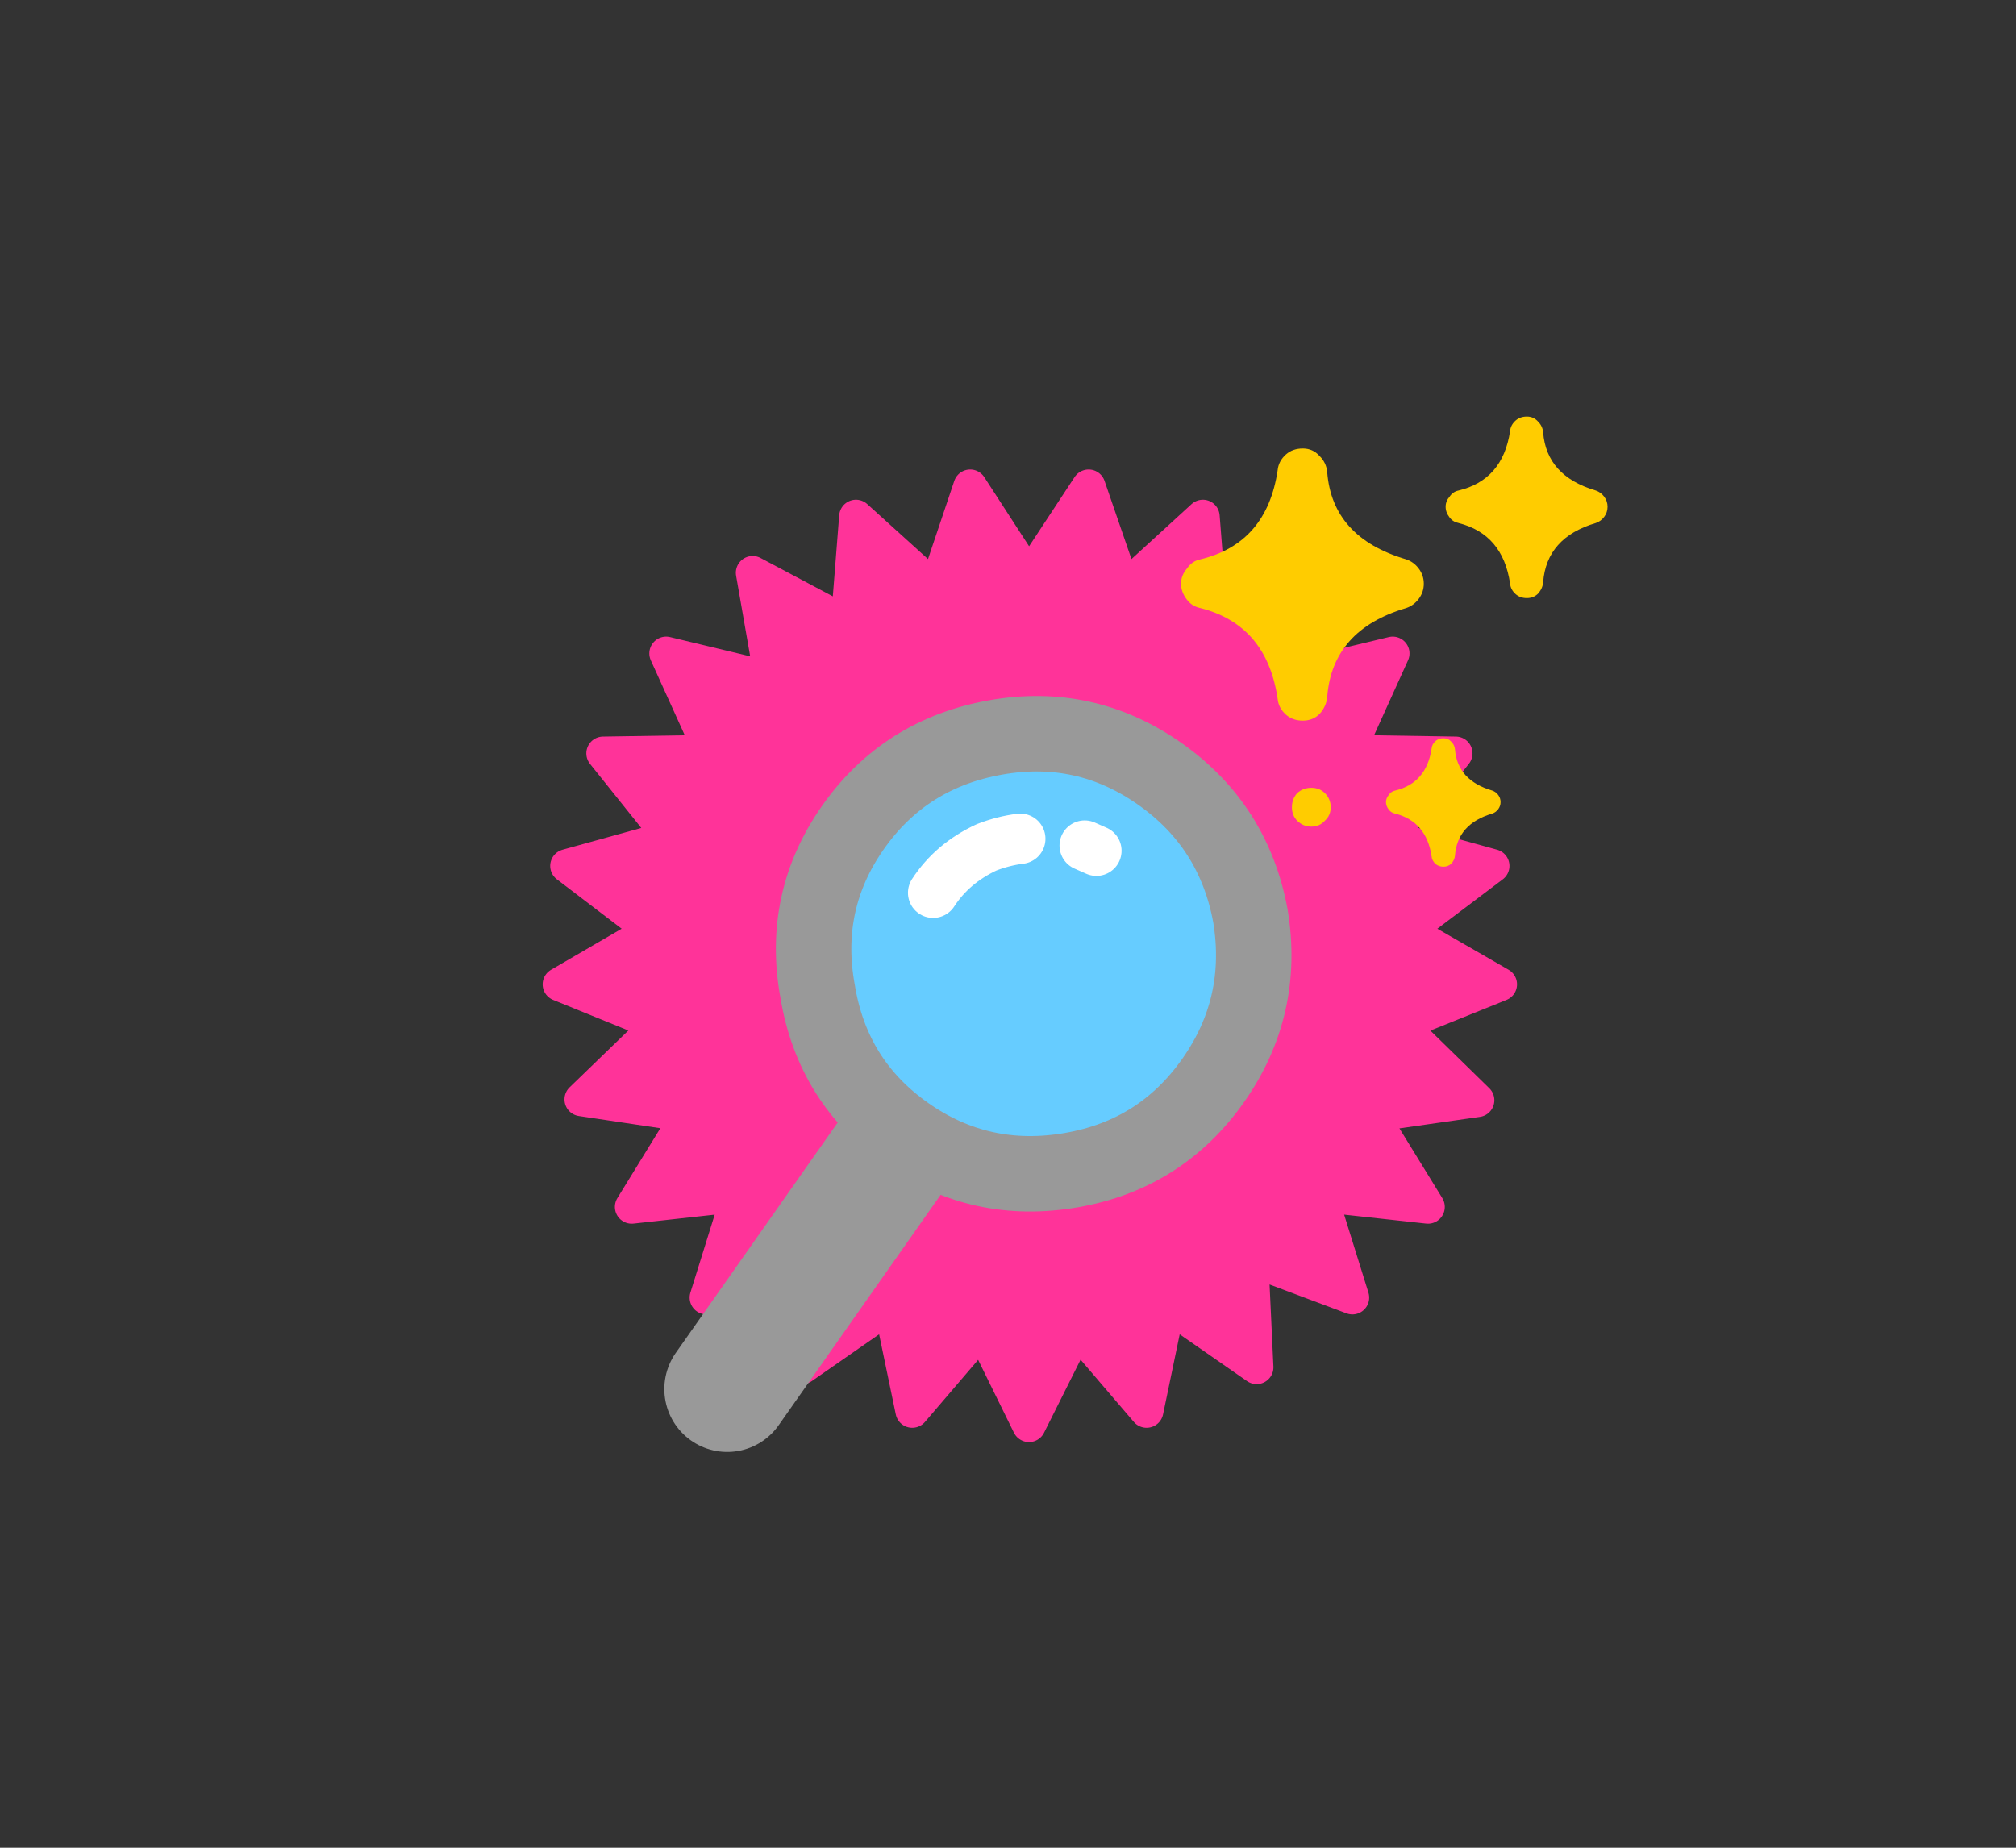 <svg xmlns:xlink="http://www.w3.org/1999/xlink" baseProfile="basic" width="120" height="110" xmlns="http://www.w3.org/2000/svg"><rect width="100%" height="100%" fill="#333333" stroke="none"/><defs><symbol id="b" overflow="visible"><path fill="#FC0" d="M2.8 2.8q.5-.45.5-1.15T2.8.45Q2.35 0 1.65 0T.45.45Q0 .95 0 1.65T.45 2.8q.5.5 1.2.5t1.15-.5"/></symbol><symbol id="a" overflow="visible"><path fill="#FC0" d="M13.4 9.5q.45-.15.75-.55t.3-.9q0-.5-.3-.9t-.75-.55Q9 5.3 8.7 1.4 8.65.85 8.25.45q-.4-.45-1-.45t-1 .35q-.45.4-.5.95-.65 4.35-4.6 5.3-.5.1-.8.55-.35.4-.35.9T.35 9q.3.4.8.5 3.95 1 4.6 5.4.05.55.5.95.4.35 1 .35t1-.4q.4-.45.45-1 .3-4 4.7-5.3"/></symbol></defs><g transform="translate(33.3 28.95)"><animateTransform attributeName="transform" additive="replace" type="translate" dur="1.167s" keyTimes="0;1" values="0,0;0,0" fill="freeze"/><animateTransform attributeName="transform" additive="sum" type="translate" repeatCount="indefinite" dur="1.167s" keyTimes="0;0.036;0.071;0.107;0.143;0.179;0.214;0.25;0.286;0.321;0.357;0.393;0.428;0.464;0.5;0.536;0.571;0.607;0.643;0.678;0.714;0.75;0.785;0.821;0.857;0.893;0.928;0.964;0.999;0.999;1" values="61.3,56.9;61.262,56.874;61.3,56.901;61.29,56.875;61.282,56.901;61.232,56.837;61.283,56.922;61.303,56.903;61.294,56.823;61.299,56.9;61.306,56.878;61.299,56.882;61.266,56.854;61.278,56.883;61.3,56.9;61.306,56.887;61.291,56.887;61.298,56.873;61.275,56.939;61.287,56.889;61.247,56.885;61.303,56.903;61.282,56.868;61.254,56.878;61.32,56.888;61.296,56.94;61.24,56.851;61.283,56.886;61.3,56.9;0;0" calcMode="discrete"/><animateTransform attributeName="transform" additive="sum" type="translate" repeatCount="indefinite" dur="1.167s" keyTimes="0;0.999;1" values="0;61.3,56.9;61.3,56.9" calcMode="discrete"/><animateTransform attributeName="transform" additive="sum" type="rotate" repeatCount="indefinite" dur="1.167s" keyTimes="0;0.036;0.071;0.107;0.143;0.179;0.214;0.25;0.286;0.321;0.357;0.393;0.428;0.464;0.5;0.536;0.571;0.607;0.643;0.678;0.714;0.75;0.785;0.821;0.857;0.893;0.928;0.964;0.999;0.999;1" values="0,0,0;-38.593,0,0;-77.214,0,0;-115.589,0,0;-154.411,0,0;-192.786,0,0;-231.407,0,0;-270,0,0;-308.593,0,0;-347.214,0,0;-385.589,0,0;-424.411,0,0;-462.786,0,0;-501.407,0,0;-540,0,0;-578.593,0,0;-617.214,0,0;-655.589,0,0;-694.411,0,0;-732.786,0,0;-771.407,0,0;-810,0,0;-848.593,0,0;-887.214,0,0;-925.589,0,0;-964.411,0,0;-1002.786,0,0;-1041.407,0,0;-1080,0,0;0;0" calcMode="discrete"/><animateTransform attributeName="transform" additive="sum" type="rotate" repeatCount="indefinite" dur="1.167s" keyTimes="0;0.999;1" values="0;-1080,0,0;-1080,0,0" calcMode="discrete"/><animateTransform attributeName="transform" additive="sum" type="skewX" repeatCount="indefinite" dur="1.167s" keyTimes="0;0.464;0.5;0.821;0.857;0.999;0.999;1" values="0;0;360;360;720;720;0;0" calcMode="discrete"/><animateTransform attributeName="transform" additive="sum" type="skewX" repeatCount="indefinite" dur="1.167s" keyTimes="0;0.999;1" values="0;720;720" calcMode="discrete"/><animateTransform attributeName="transform" additive="sum" type="skewY" repeatCount="indefinite" dur="1.167s" keyTimes="0;0.464;0.5;0.821;0.857;0.999;0.999;1" values="0;0;-360;-360;-720;-720;0;0" calcMode="discrete"/><animateTransform attributeName="transform" additive="sum" type="skewY" repeatCount="indefinite" dur="1.167s" keyTimes="0;0.999;1" values="0;-720;-720" calcMode="discrete"/><animateTransform attributeName="transform" additive="sum" type="scale" repeatCount="indefinite" dur="1.167s" keyTimes="0;0.036;0.071;0.107;0.143;0.179;0.214;0.25;0.286;0.321;0.357;0.393;0.428;0.464;0.5;0.536;0.571;0.607;0.643;0.678;0.714;0.75;0.785;0.821;0.857;0.893;0.928;0.964;0.999;0.999;1" values="1,1;0.997,0.997;0.999,0.999;0.997,0.997;0.997,0.997;0.999,0.999;0.997,0.997;1,1;0.997,0.997;0.999,0.999;0.997,0.997;0.997,0.997;0.999,0.999;0.997,0.997;1,1;0.997,0.997;0.999,0.999;0.997,0.997;0.997,0.997;0.999,0.999;0.997,0.997;1,1;0.997,0.997;0.999,0.999;0.997,0.997;0.997,0.997;0.999,0.999;0.997,0.997;1,1;1;1" calcMode="discrete"/><animateTransform attributeName="transform" additive="sum" type="translate" repeatCount="indefinite" dur="1.167s" keyTimes="0;0.036;0.071;0.107;0.143;0.179;0.214;0.25;0.286;0.321;0.357;0.393;0.428;0.464;0.5;0.536;0.571;0.607;0.643;0.678;0.714;0.75;0.785;0.821;0.857;0.893;0.928;0.964;0.999;0.999;1" values="-28,-27.95;-28,-27.9;-28,-27.95;-28.05,-27.85;-28,-27.95;-28.1,-28.1;-28.05,-27.95;-28,-27.95;-27.95,-27.9;-28,-27.95;-27.95,-27.9;-28,-27.95;-28.1,-28;-28.05,-27.95;-28,-27.95;-28,-27.95;-28.05,-28;-28,-27.95;-28,-28.05;-28,-27.95;-28,-27.9;-28,-27.95;-28.05,-27.95;-28.1,-27.95;-28,-27.85;-28,-27.9;-27.9,-28;-28,-27.95;-28,-27.95;0;0" calcMode="discrete"/><animateTransform attributeName="transform" additive="sum" type="translate" repeatCount="indefinite" dur="1.167s" keyTimes="0;0.999;1" values="0;-28,-27.95;-28,-27.95" calcMode="discrete"/><path fill="#F39" stroke="#F39" stroke-width="2" stroke-linecap="round" stroke-linejoin="round" d="M43.35 11.45l1.15-6.3-5.7 3-.5-6.35-4.7 4.3L31.5 0l-3.55 5.4-3.5-5.4-2.05 6.1-4.75-4.3-.5 6.35-5.65-3 1.1 6.3-6.25-1.5L9 15.8l-6.4.1 4 5-6.15 1.7 5.05 3.85-5.5 3.2 5.9 2.4-4.6 4.45 6.35.95L4.3 42.9l6.35-.7-1.9 6.1 6-2.25-.3 6.4 5.25-3.65 1.3 6.25 4.15-4.85 2.8 5.7 2.85-5.7 4.15 4.85 1.3-6.25 5.25 3.65-.3-6.4 6 2.25-1.9-6.1 6.4.7-3.35-5.45 6.3-.9-4.6-4.5 5.95-2.4-5.55-3.2 5.1-3.85-6.15-1.7 3.95-5-6.4-.1 2.65-5.85-6.25 1.5"/></g><g stroke-linecap="round" stroke-linejoin="round"><path fill="none" stroke="#999" stroke-width="7.487" d="M59.216 60.031L43.287 82.694"/><path fill="#6CF" stroke="#999" stroke-width="4.492" d="M48.669 59.024q-.99-5.363 2.11-9.773 3.1-4.41 8.523-5.356 5.32-.928 9.73 2.171 4.41 3.1 5.399 8.462.885 5.38-2.215 9.79-3.1 4.41-8.419 5.339-5.423.946-9.833-2.153-4.41-3.1-5.295-8.48"/><path fill="none" stroke="#FFF" stroke-width="2.995" d="M58.725 50.444q-2.038.947-3.182 2.705m3.182-2.705q1.007-.39 2.007-.511m4.531.714l-.699-.308"/></g><use xlink:href="#a" transform="translate(70.3 26.7)"><animateTransform attributeName="transform" additive="replace" type="translate" repeatCount="indefinite" dur="1.167s" keyTimes="0;0.036;0.071;0.107;0.143;0.179;0.214;0.25;0.286;0.321;0.357;0.393;0.428;0.464;0.5;0.536;0.571;0.607;0.643;0.678;0.714;0.75;0.785;0.821;0.857;0.893;0.928;0.964;0.999;1" values="77.5,34.8;77.502,34.815;77.504,34.83;77.507,34.839;77.501,34.81;77.511,34.785;77.513,34.828;77.516,34.826;77.484,34.804;77.489,34.817;77.493,34.8;77.488,34.806;77.49,34.804;77.486,34.808;77.5,34.794;77.499,34.796;77.492,34.803;77.493,34.803;77.496,34.827;77.521,34.735;77.486,34.802;77.5,34.797;77.507,34.79;77.484,34.725;77.493,34.76;77.507,34.838;77.519,34.828;77.486,34.764;77.5,34.8;77.5,34.8" calcMode="discrete"/><animateTransform attributeName="transform" additive="sum" type="scale" repeatCount="indefinite" dur="1.167s" keyTimes="0;0.036;0.071;0.107;0.143;0.179;0.214;0.25;0.286;0.321;0.357;0.393;0.428;0.464;0.5;0.536;0.571;0.607;0.643;0.678;0.714;0.75;0.785;0.821;0.857;0.893;0.928;0.964;0.999;1" values="1,1;0.959,0.959;0.917,0.917;0.876,0.876;0.835,0.835;0.793,0.793;0.752,0.752;0.71,0.71;0.669,0.669;0.628,0.628;0.586,0.586;0.609,0.609;0.632,0.632;0.655,0.655;0.678,0.678;0.701,0.701;0.724,0.724;0.747,0.747;0.77,0.77;0.793,0.793;0.816,0.816;0.839,0.839;0.862,0.862;0.885,0.885;0.908,0.908;0.931,0.931;0.954,0.954;0.977,0.977;1,1;1,1" calcMode="discrete"/><animateTransform attributeName="transform" additive="sum" type="translate" repeatCount="indefinite" dur="1.167s" keyTimes="0;0.071;0.107;0.143;0.179;0.214;0.25;0.286;0.321;0.357;0.393;0.428;0.464;0.5;0.536;0.571;0.607;0.643;0.678;0.714;0.75;0.785;0.821;0.857;0.893;0.928;0.964;0.999;1" values="-7.2,-8.1;-7.2,-8.1;-7.2,-8.15;-7.25,-8.1;-7.2,-8.05;-7.2,-8.15;-7.2,-8.2;-7.15,-8.15;-7.15,-8.15;-7.15,-8.1;-7.2,-8.05;-7.1,-8.15;-7.15,-8.1;-7.15,-8.1;-7.2,-8.05;-7.1,-8.15;-7.15,-8.1;-7.2,-8.15;-7.15,-8.05;-7.15,-8.15;-7.15,-8.1;-7.2,-8.05;-7.1,-8.05;-7.15,-8.05;-7.15,-8.15;-7.2,-8.1;-7.15,-8.1;-7.2,-8.1;-7.2,-8.1" calcMode="discrete"/></use><use xlink:href="#a" transform="matrix(.472 0 0 .472 82.5 43.95)"><animateTransform attributeName="transform" additive="replace" type="translate" repeatCount="indefinite" dur="1.167s" keyTimes="0;0.036;0.071;0.107;0.143;0.179;0.214;0.25;0.286;0.321;0.357;0.393;0.428;0.464;0.5;0.536;0.571;0.607;0.643;0.678;0.714;0.75;0.785;0.821;0.857;0.893;0.928;0.964;0.999;1" values="85.9,47.799;85.893,47.811;85.912,47.797;85.906,47.785;85.973,47.797;85.944,47.78;85.959,47.791;85.952,47.833;85.958,47.795;85.972,47.795;85.964,47.805;85.973,47.808;85.971,47.868;85.948,47.796;85.903,47.849;85.902,47.856;85.891,47.857;85.905,47.866;85.903,47.864;85.892,47.843;85.886,47.853;85.91,47.844;85.889,47.85;85.91,47.845;85.909,47.791;85.912,47.796;85.886,47.843;85.913,47.797;85.9,47.799;85.9,47.799" calcMode="discrete"/><animateTransform attributeName="transform" additive="sum" type="scale" repeatCount="indefinite" dur="1.167s" keyTimes="0;0.036;0.071;0.107;0.143;0.179;0.214;0.25;0.286;0.321;0.357;0.393;0.428;0.464;0.5;0.536;0.571;0.607;0.643;0.678;0.714;0.75;0.785;0.821;0.857;0.893;0.928;0.964;0.999;1" values="0.472,0.472;0.492,0.492;0.512,0.512;0.532,0.532;0.552,0.552;0.572,0.572;0.592,0.592;0.611,0.611;0.631,0.631;0.604,0.604;0.577,0.577;0.55,0.55;0.523,0.523;0.496,0.496;0.469,0.469;0.442,0.442;0.415,0.415;0.388,0.388;0.361,0.361;0.334,0.334;0.35,0.35;0.365,0.365;0.38,0.38;0.396,0.396;0.411,0.411;0.426,0.426;0.442,0.442;0.457,0.457;0.472,0.472;0.472,0.472" calcMode="discrete"/><animateTransform attributeName="transform" additive="sum" type="translate" repeatCount="indefinite" dur="1.167s" keyTimes="0;0.036;0.071;0.107;0.143;0.179;0.214;0.25;0.286;0.321;0.357;0.393;0.428;0.464;0.5;0.536;0.571;0.607;0.643;0.678;0.714;0.75;0.785;0.821;0.857;0.893;0.928;0.964;0.999;1" values="-7.2,-8.15;-7.2,-8.15;-7.25,-8.1;-7.25,-8.15;-7.2,-8.15;-7.25,-8.1;-7.2,-8.1;-7.2,-8.15;-7.3,-8.15;-7.4,-8.1;-7.3,-8.15;-7.4,-8.1;-7.3,-8.25;-7.35,-8.15;-7.25,-8.2;-7.35,-8.15;-7.2,-8.2;-7.35,-8.15;-7.2,-8.2;-7.15,-8.2;-7.25,-8.3;-7.15,-8.2;-7.2,-8.15;-7.1,-8.2;-7.2,-8.25;-7.3,-8.2;-7.1,-8.25;-7.25,-8.2;-7.2,-8.15;-7.2,-8.15" calcMode="discrete"/></use><use xlink:href="#a" transform="matrix(.667 0 0 .667 86.05 24.8)"><animateTransform attributeName="transform" additive="replace" type="translate" repeatCount="indefinite" dur="1.167s" keyTimes="0;0.036;0.071;0.107;0.143;0.179;0.214;0.25;0.286;0.321;0.357;0.393;0.428;0.464;0.5;0.536;0.571;0.607;0.643;0.678;0.714;0.75;0.785;0.821;0.857;0.893;0.928;0.964;0.999;1" values="90.853,30.236;90.833,30.246;90.853,30.228;90.836,30.24;90.852,30.27;90.838,30.255;90.901,30.26;90.844,30.259;90.912,30.236;90.854,30.236;90.902,30.233;90.866,30.236;90.91,30.243;90.853,30.236;90.873,30.239;90.875,30.243;90.833,30.246;90.864,30.259;90.854,30.253;90.853,30.228;90.845,30.236;90.842,30.262;90.836,30.24;90.855,30.243;90.83,30.249;90.852,30.27;90.846,30.25;90.846,30.24;90.838,30.255;90.838,30.255" calcMode="discrete"/><animateTransform attributeName="transform" additive="sum" type="scale" repeatCount="indefinite" dur="1.167s" keyTimes="0;0.036;0.071;0.107;0.143;0.179;0.214;0.25;0.286;0.321;0.357;0.393;0.428;0.464;0.5;0.536;0.571;0.607;0.643;0.678;0.714;0.75;0.785;0.821;0.857;0.893;0.928;0.964;0.999;1" values="0.667,0.667;0.613,0.613;0.559,0.559;0.505,0.505;0.451,0.451;0.397,0.397;0.431,0.431;0.464,0.464;0.498,0.498;0.532,0.532;0.566,0.566;0.6,0.6;0.633,0.633;0.667,0.667;0.649,0.649;0.631,0.631;0.613,0.613;0.595,0.595;0.577,0.577;0.559,0.559;0.541,0.541;0.523,0.523;0.505,0.505;0.487,0.487;0.469,0.469;0.451,0.451;0.433,0.433;0.415,0.415;0.397,0.397;0.397,0.397" calcMode="discrete"/><animateTransform attributeName="transform" additive="sum" type="translate" repeatCount="indefinite" dur="1.167s" keyTimes="0;0.036;0.071;0.107;0.143;0.179;0.214;0.25;0.286;0.321;0.357;0.393;0.428;0.464;0.5;0.536;0.571;0.607;0.643;0.678;0.714;0.75;0.785;0.821;0.857;0.893;0.928;0.964;0.999;1" values="-7.2,-8.15;-7.15,-8.15;-7.25,-8.1;-7.2,-8.1;-7.1,-8.25;-7.15,-8.2;-7.2,-8.15;-7.2,-8.2;-7.25,-8.1;-7.15,-8.15;-7.25,-8.1;-7.2,-8.15;-7.2,-8.2;-7.2,-8.15;-7.2,-8.15;-7.25,-8.15;-7.15,-8.15;-7.25,-8.25;-7.2,-8.15;-7.25,-8.1;-7.2,-8.2;-7.25,-8.15;-7.2,-8.1;-7.3,-8.2;-7.1,-8.1;-7.1,-8.25;-7.15,-8.2;-7.1,-8.05;-7.15,-8.2;-7.15,-8.2" calcMode="discrete"/></use><g display="none"><use xlink:href="#b" transform="translate(82.5 19.55)"/><animate attributeName="display" repeatCount="indefinite" dur="1.167s" keyTimes="0;0.5;0.821;1" values="none;inline;none;none"/></g><g display="none"><use xlink:href="#b" transform="translate(93.1 40.05)"/><animate attributeName="display" repeatCount="indefinite" dur="1.167s" keyTimes="0;0.25;0.571;1" values="none;inline;none;none"/></g><g><use xlink:href="#b" transform="matrix(.7 0 0 .7 76.9 46.9)"/><animate attributeName="display" repeatCount="indefinite" dur="1.167s" keyTimes="0;0.286;1" values="inline;none;none"/></g></svg>